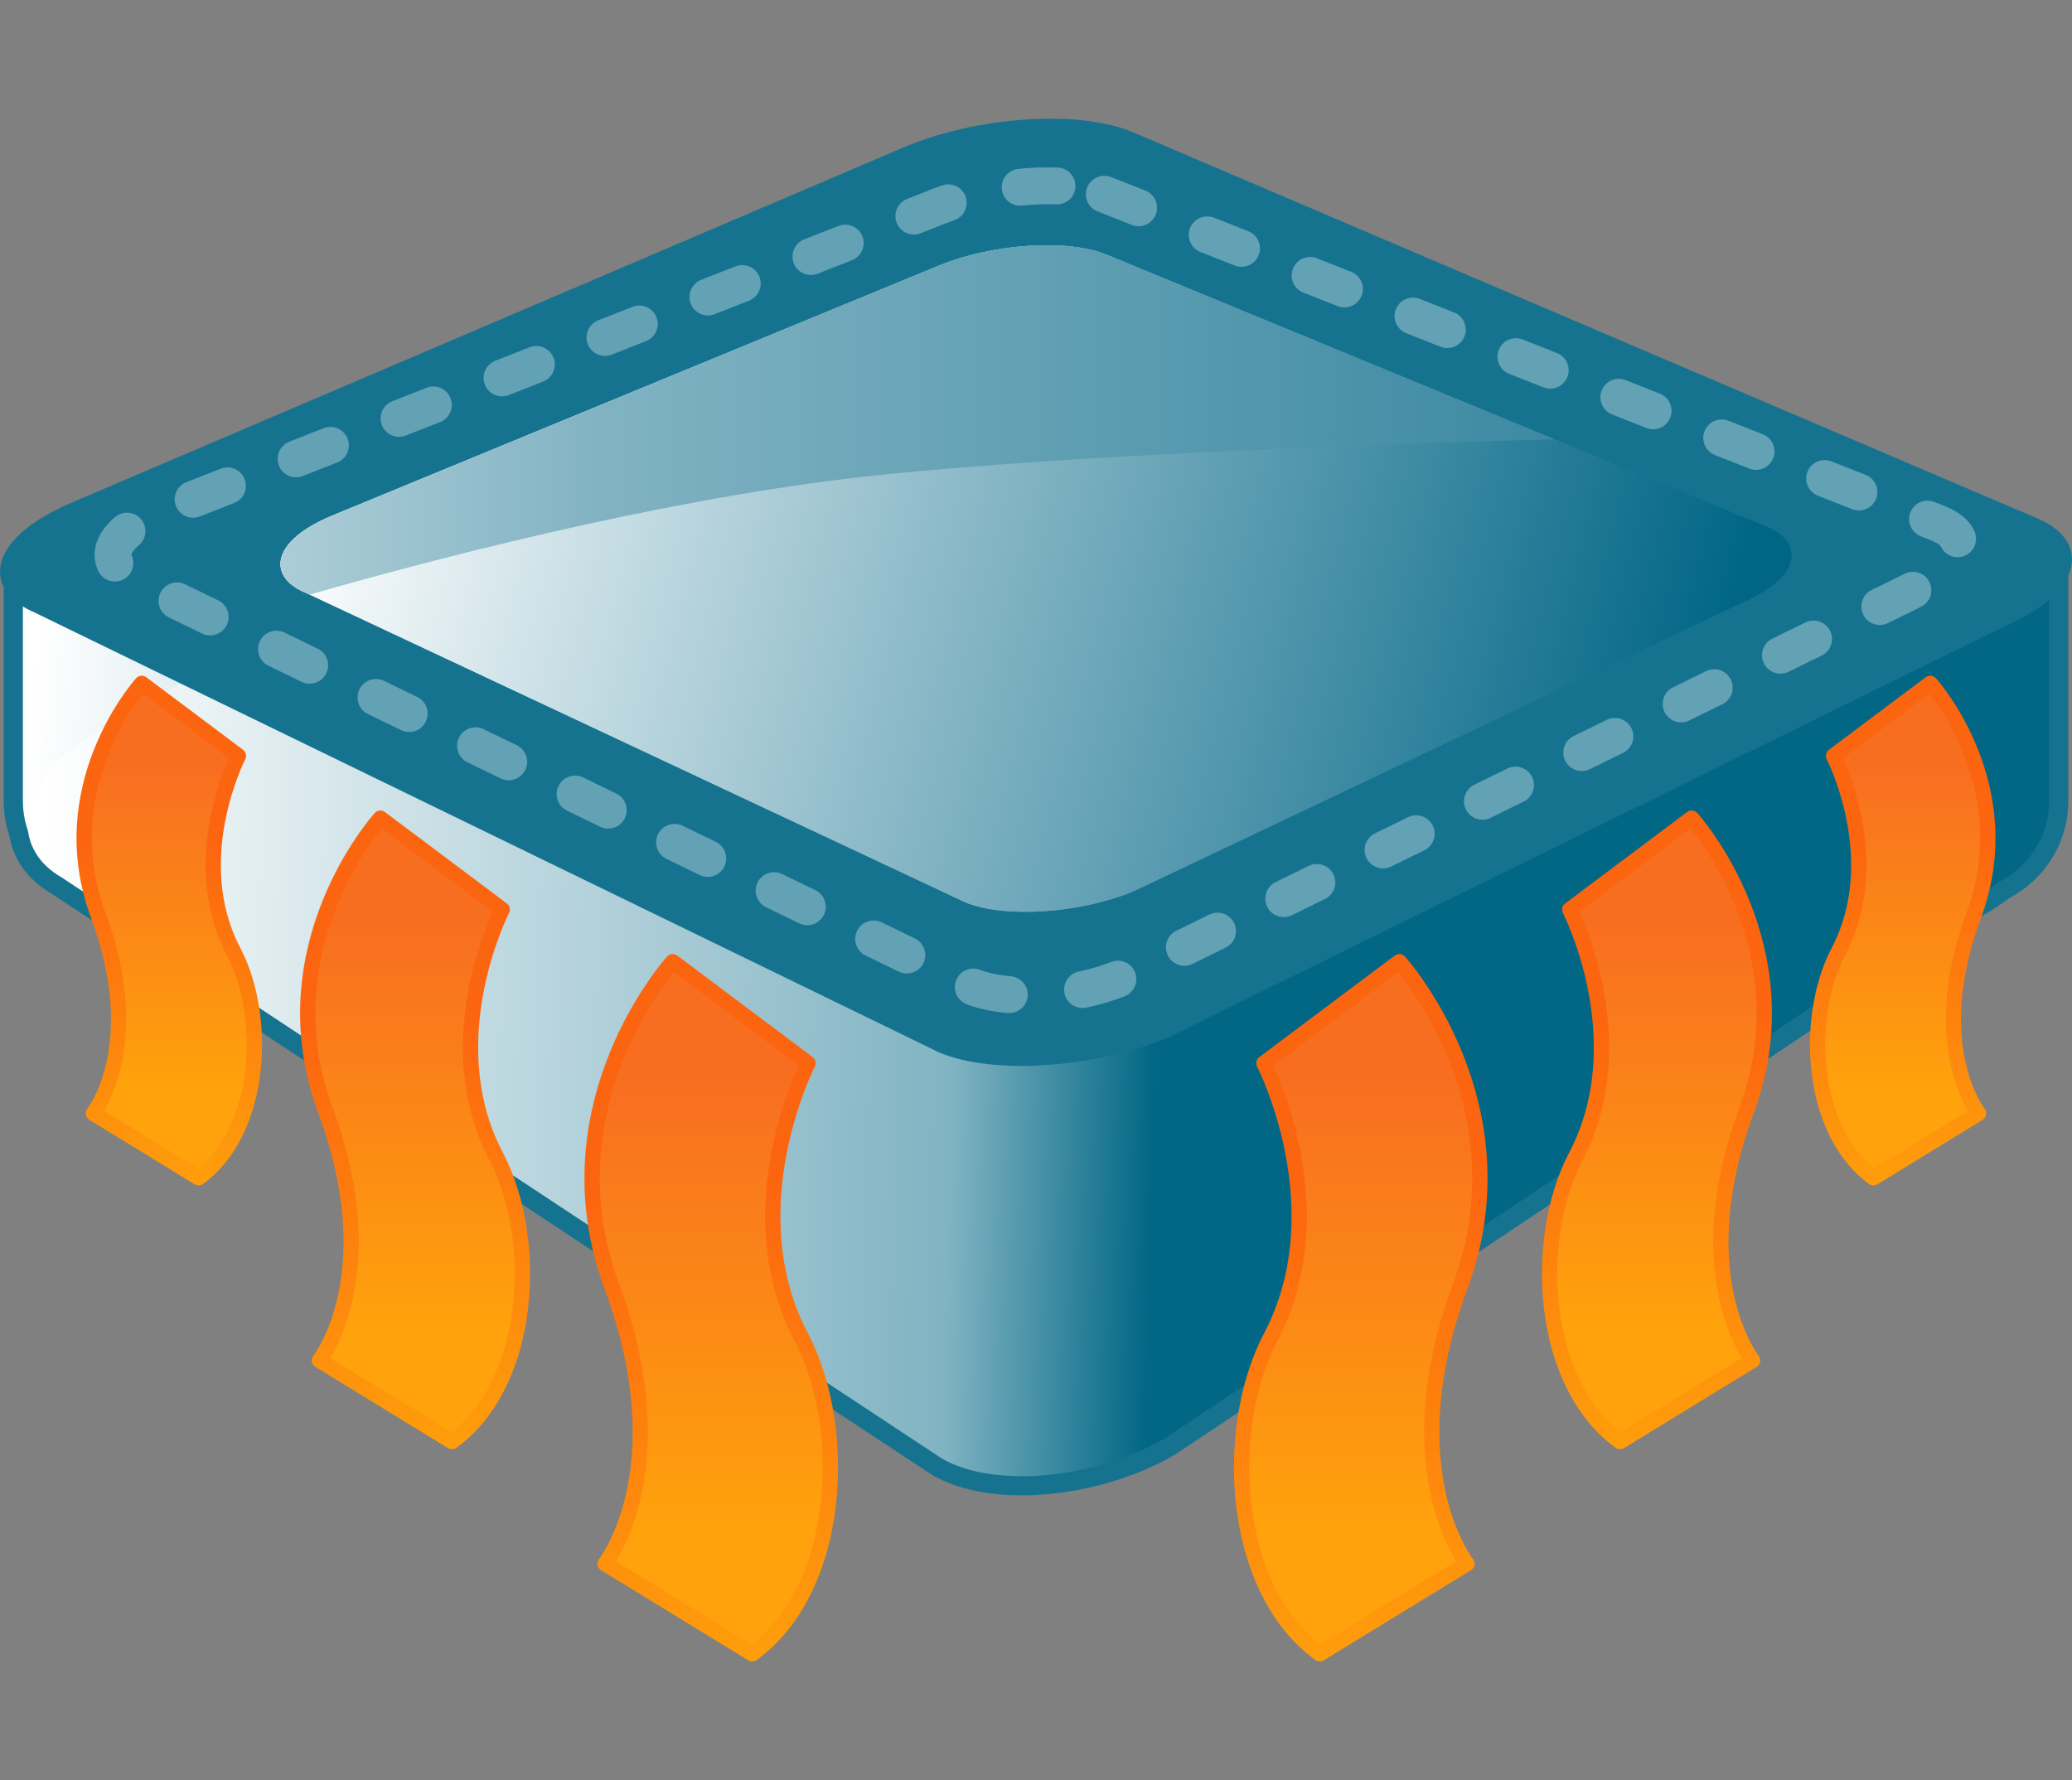 <?xml version="1.0" encoding="UTF-8"?>
<!DOCTYPE svg PUBLIC "-//W3C//DTD SVG 1.1//EN" "http://www.w3.org/Graphics/SVG/1.1/DTD/svg11.dtd">
<!-- Creator: CorelDRAW 2017 -->
<svg xmlns="http://www.w3.org/2000/svg" xml:space="preserve" width="36.516mm" height="31.377mm" version="1.1" style="shape-rendering:geometricPrecision; text-rendering:geometricPrecision; image-rendering:optimizeQuality; fill-rule:evenodd; clip-rule:evenodd"
viewBox="0 0 3651.6 3137.7"
 xmlns:xlink="http://www.w3.org/1999/xlink">
 <rect x="0" y="0" width="3651.6" height="3137.7" fill="#808080" stroke="none"/>
 <defs>
  <style type="text/css">
   <![CDATA[
    .str0 {stroke:#63A1B5;stroke-width:64.99;stroke-linecap:round;stroke-linejoin:round;stroke-miterlimit:22.926;stroke-dasharray:64.99 129.98}
    .fil18 {fill:none;fill-rule:nonzero}
    .fil1 {fill:#167390;fill-rule:nonzero}
    .fil0 {fill:#2B2A29;fill-rule:nonzero}
    .fil8 {fill:url(#id0)}
    .fil16 {fill:url(#id1)}
    .fil10 {fill:url(#id2)}
    .fil14 {fill:url(#id3)}
    .fil6 {fill:url(#id4)}
    .fil12 {fill:url(#id5)}
    .fil2 {fill:url(#id6);fill-rule:nonzero}
    .fil5 {fill:url(#id7);fill-rule:nonzero}
    .fil15 {fill:url(#id8);fill-rule:nonzero}
    .fil4 {fill:url(#id9);fill-rule:nonzero}
    .fil3 {fill:url(#id10);fill-rule:nonzero}
    .fil17 {fill:url(#id11);fill-rule:nonzero}
    .fil13 {fill:url(#id12);fill-rule:nonzero}
    .fil11 {fill:url(#id13);fill-rule:nonzero}
    .fil9 {fill:url(#id14);fill-rule:nonzero}
    .fil7 {fill:url(#id15);fill-rule:nonzero}
   ]]>
  </style>
  <linearGradient id="id0" gradientUnits="userSpaceOnUse" x1="2954.42" y1="2342.12" x2="2954.42" y2="1629.12">
   <stop offset="0" style="stop-opacity:1; stop-color:#FFA20B"/>
   <stop offset="1" style="stop-opacity:1; stop-color:#F86E21"/>
  </linearGradient>
  <linearGradient id="id1" gradientUnits="userSpaceOnUse" xlink:href="#id0" x1="354.44" y1="1918.12" x2="354.44" y2="1353.13">
  </linearGradient>
  <linearGradient id="id2" gradientUnits="userSpaceOnUse" xlink:href="#id0" x1="3380.3" y1="1918.12" x2="3380.3" y2="1353.13">
  </linearGradient>
  <linearGradient id="id3" gradientUnits="userSpaceOnUse" xlink:href="#id0" x1="802.22" y1="2342.12" x2="802.22" y2="1629.12">
  </linearGradient>
  <linearGradient id="id4" gradientUnits="userSpaceOnUse" xlink:href="#id0" x1="2435.87" y1="2694.12" x2="2435.87" y2="1903.12">
  </linearGradient>
  <linearGradient id="id5" gradientUnits="userSpaceOnUse" xlink:href="#id0" x1="1332.5" y1="2694.12" x2="1332.5" y2="1903.12">
  </linearGradient>
  <linearGradient id="id6" gradientUnits="userSpaceOnUse" x1="2011.45" y1="1694.13" x2="29.46" y2="1514.13">
   <stop offset="0" style="stop-opacity:1; stop-color:#016785"/>
   <stop offset="0.4" style="stop-opacity:1; stop-color:#80B3C2"/>
   <stop offset="1" style="stop-opacity:1; stop-color:white"/>
  </linearGradient>
  <linearGradient id="id7" gradientUnits="userSpaceOnUse" x1="4210.66" y1="674.61" x2="-597.77" y2="661.67">
   <stop offset="0" style="stop-opacity:1; stop-color:#016686"/>
   <stop offset="0.651" style="stop-opacity:1; stop-color:#80B2C2"/>
   <stop offset="1" style="stop-opacity:1; stop-color:white"/>
  </linearGradient>
  <linearGradient id="id8" gradientUnits="userSpaceOnUse" x1="818.4" y1="1792.89" x2="875.21" y2="2604.07">
   <stop offset="0" style="stop-opacity:1; stop-color:#FC650F"/>
   <stop offset="1" style="stop-opacity:1; stop-color:#FFA20B"/>
  </linearGradient>
  <linearGradient id="id9" gradientUnits="objectBoundingBox" x1="96.183%" y1="54.214%" x2="0.096%" y2="43.345%">
   <stop offset="0" style="stop-opacity:1; stop-color:#016686"/>
   <stop offset="1" style="stop-opacity:1; stop-color:white"/>
  </linearGradient>
  <linearGradient id="id10" gradientUnits="userSpaceOnUse" x1="2016.28" y1="2686.16" x2="48.06" y2="2638.36">
   <stop offset="0" style="stop-opacity:1; stop-color:#016785"/>
   <stop offset="0.18" style="stop-opacity:1; stop-color:#80B3C2"/>
   <stop offset="1" style="stop-opacity:1; stop-color:white"/>
  </linearGradient>
  <linearGradient id="id11" gradientUnits="userSpaceOnUse" xlink:href="#id8" x1="368.08" y1="1481.93" x2="413.6" y2="2128.07">
  </linearGradient>
  <linearGradient id="id12" gradientUnits="userSpaceOnUse" xlink:href="#id8" x1="1349.34" y1="2084.85" x2="1412.55" y2="2983.07">
  </linearGradient>
  <linearGradient id="id13" gradientUnits="userSpaceOnUse" xlink:href="#id8" x1="3379.78" y1="1481.93" x2="3425.3" y2="2128.07">
  </linearGradient>
  <linearGradient id="id14" gradientUnits="userSpaceOnUse" xlink:href="#id8" x1="2951.19" y1="1792.89" x2="3008.82" y2="2604.07">
  </linearGradient>
  <linearGradient id="id15" gradientUnits="userSpaceOnUse" xlink:href="#id8" x1="2431.42" y1="2084.85" x2="2495.46" y2="2983.07">
  </linearGradient>
 </defs>
 <g id="Katman_x0020_1">
  <g id="_1954430328368">
   <path class="fil0" d="M1992.04 427.52l1551.28 899.25c20.45,11.84 35.57,26.49 45.43,42.96 11.41,19 15.9,40.29 13.8,62.64 -1.99,21.1 -9.95,42.57 -23.54,63.32 -20.02,30.57 -53.02,60.7 -97.88,86.68l-1426.92 952.21c-62.77,36.38 -138.25,58.71 -209.29,65.36 -71.57,6.71 -139.13,-2.54 -185.36,-29.33l-1551.27 -1024.26c-20.47,-11.84 -35.57,-26.49 -45.43,-42.96 -11.4,-19 -15.9,-40.3 -13.8,-62.64 1.98,-21.1 9.94,-42.57 23.54,-63.33 20.05,-30.58 53.03,-60.69 97.88,-86.68l1426.91 -827.17c62.76,-36.39 138.26,-58.72 209.29,-65.38 71.57,-6.68 139.13,2.56 185.36,29.33zm1541 932.04l-1551.28 -899.24c-42.36,-24.55 -105.62,-32.87 -173.35,-26.55 -68.27,6.4 -140.72,27.8 -200.75,62.59l-1426.91 827.17c-41.15,23.85 -70.96,50.79 -88.55,77.62 -10.08,15.38 -15.9,30.33 -17.18,44.06 -1.17,12.47 1.49,24.6 8.15,35.71 7.19,12 18.93,23.12 35.39,32.64l1551.27 1024.25c42.37,24.54 105.62,32.89 173.35,26.55 68.29,-6.38 140.72,-27.78 200.76,-62.58l1426.91 -952.19c41.17,-23.85 70.99,-50.81 88.56,-77.62 10.07,-15.38 15.89,-30.33 17.18,-44.07 1.17,-12.46 -1.48,-24.59 -8.14,-35.7 -7.19,-12.01 -18.95,-23.12 -35.41,-32.64z"/>
   <path class="fil1" d="M2008.94 398.35l1551.28 899.24c12.37,7.17 23.26,15.27 32.62,24.11 9.95,9.41 18.25,19.72 24.83,30.73 7.59,12.64 12.93,26.05 15.97,39.89 3.06,13.75 3.85,28.25 2.43,43.21 -1.27,13.48 -4.43,27.04 -9.41,40.42 -4.89,13.17 -11.39,25.99 -19.4,38.22 -11.66,17.82 -27.22,35.55 -46.41,52.53 -17.79,15.78 -38.65,30.8 -62.31,44.54l-1427.43 952.52c-33.05,19.16 -69.26,34.66 -106.37,46.24 -38.23,11.93 -77.98,19.86 -116.78,23.46 -39.19,3.67 -77.48,2.88 -112.3,-2.63 -34.98,-5.56 -66.75,-15.83 -93,-31.04l-1552.27 -1024.86c-11.98,-7.03 -22.52,-14.93 -31.62,-23.51 -9.95,-9.41 -18.24,-19.73 -24.82,-30.73 -7.52,-12.55 -12.81,-25.93 -15.89,-39.91 -3.14,-13.74 -3.92,-28.16 -2.53,-43.07 1.27,-13.6 4.44,-27.16 9.41,-40.55 4.9,-13.18 11.4,-25.98 19.4,-38.22 11.68,-17.81 27.24,-35.54 46.43,-52.54 17.94,-15.89 38.96,-31 62.81,-44.83l1426.9 -827.18c33.05,-19.16 69.24,-34.64 106.37,-46.24 38.22,-11.94 77.98,-19.84 116.78,-23.48 39.16,-3.65 77.39,-2.84 112.2,2.65 35.01,5.53 66.8,15.8 93.11,31.03zm1507.2 990.39l-1551.28 -899.25c-16.91,-9.79 -38.69,-16.54 -63.55,-20.34 -27.66,-4.24 -58.31,-4.79 -89.86,-1.84 -32.18,3 -65.71,9.73 -98.45,19.94 -31.18,9.71 -61.28,22.55 -88.44,38.29l-1426.91 827.17c-18.37,10.64 -34.12,21.84 -47.07,33.19 -12.64,11.1 -22.74,22.48 -30.13,33.73 -3.79,5.8 -6.73,11.33 -8.71,16.43 -1.78,4.55 -2.86,8.72 -3.2,12.31 -0.24,2.61 -0.06,5.22 0.49,7.78 0.61,2.58 1.64,5.11 3.06,7.47 1.93,3.25 4.73,6.59 8.36,9.93 4.09,3.77 9.1,7.41 15.01,10.83l1552.19 1024.79c16.79,9.52 38.23,16.1 62.66,19.83 27.65,4.23 58.27,4.77 89.84,1.83 32.17,-3 65.7,-9.72 98.43,-19.93 31,-9.65 60.95,-22.4 87.96,-38l1427.42 -952.49c18.37,-10.64 34.12,-21.84 47.07,-33.19 12.67,-11.1 22.75,-22.47 30.12,-33.74 3.8,-5.79 6.73,-11.31 8.72,-16.42 1.77,-4.56 2.85,-8.71 3.19,-12.32 0.25,-2.58 0.07,-5.2 -0.51,-7.78 -0.56,-2.57 -1.57,-5.05 -3.02,-7.47 -1.93,-3.23 -4.73,-6.58 -8.37,-9.92 -4.08,-3.76 -9.11,-7.41 -15.02,-10.83z"/>
   <path class="fil2" d="M23.44 1024.38l3604.73 0 0 387.47c0,96.89 -79.27,176.14 -176.16,176.14l-3252.43 0c-96.88,0 -176.14,-79.25 -176.14,-176.13l0 -387.48z"/>
   <path class="fil1" d="M23.44 1007.48l3621.62 0 0 404.37c0,53.05 -21.72,101.32 -56.68,136.3 -35.04,35.02 -83.29,56.74 -136.37,56.74l-3252.43 0c-53.06,0 -101.31,-21.72 -136.28,-56.68 -35.03,-35.04 -56.76,-83.29 -56.76,-136.35l0 -404.38 16.9 0zm3587.83 33.8l-3570.93 0 0 370.58c0,43.79 17.93,83.63 46.76,112.48 28.85,28.84 68.69,46.75 112.48,46.75l3252.43 0c43.8,0 83.64,-17.91 112.49,-46.75 28.84,-28.85 46.77,-68.69 46.77,-112.49l0 -370.57z"/>
   <path class="fil3" d="M1992.04 427.52l1551.28 899.25c20.45,11.84 35.57,26.48 45.43,42.95 11.41,19.01 15.9,40.3 13.8,62.65 -1.99,21.1 -9.95,42.57 -23.54,63.32 -20.02,30.57 -53.02,60.7 -97.88,86.68l-1426.92 952.21c-62.77,36.39 -138.25,58.72 -209.29,65.36 -71.57,6.72 -139.13,-2.54 -185.36,-29.33l-1551.27 -1024.26c-20.47,-11.84 -35.57,-26.49 -45.42,-42.95 -11.41,-19.01 -15.91,-40.3 -13.81,-62.65 1.98,-21.1 9.94,-42.57 23.54,-63.32 20.05,-30.59 53.03,-60.71 97.88,-86.69l1426.91 -827.18c62.76,-36.38 138.26,-58.71 209.29,-65.36 71.57,-6.7 139.13,2.55 185.36,29.32z"/>
   <path class="fil0" d="M3582.77 938.41l-1596.46 -680.58c-43.6,-18.58 -108.7,-24.88 -178.4,-20.09 -70.26,4.84 -144.82,21.03 -206.61,47.37l-1468.46 626.04c-42.36,18.04 -73.03,38.43 -91.13,58.74 -10.37,11.64 -16.36,22.95 -17.69,33.35 -1.2,9.44 1.54,18.61 8.4,27.02 7.39,9.09 19.48,17.5 36.42,24.7l1596.45 775.2c43.6,18.58 108.7,24.89 178.4,20.09 70.27,-4.82 144.82,-21.02 206.6,-47.36l1468.48 -720.66c42.37,-18.05 73.06,-38.45 91.13,-58.74 10.37,-11.64 16.36,-22.96 17.68,-33.35 1.21,-9.44 -1.52,-18.62 -8.38,-27.03 -7.39,-9.08 -19.49,-17.49 -36.43,-24.7z"/>
   <path class="fil1" d="M1996.58 233l1593.65 680.59c21.01,8.97 36.55,20.05 46.68,32.52 11.72,14.38 16.33,30.5 14.17,47.41 -2.04,15.96 -10.21,32.21 -24.18,47.92 -20.57,23.14 -54.47,45.94 -100.56,65.61l-1465.89 720.67c-64.48,27.53 -142.03,44.43 -215.01,49.46 -73.52,5.09 -142.93,-1.92 -190.42,-22.2l-1593.64 -775.2c-21.03,-8.96 -36.55,-20.04 -46.67,-32.51 -11.72,-14.38 -16.34,-30.5 -14.19,-47.41 2.04,-15.97 10.22,-32.22 24.19,-47.93 20.59,-23.14 54.48,-45.94 100.55,-65.61l1465.89 -626.03c64.48,-27.54 142.04,-44.44 215.01,-49.48 73.52,-5.06 142.93,1.93 190.42,22.19z"/>
   <path class="fil0" d="M3104.79 945.44l-1162.15 -478.98c-31.74,-13.07 -79.12,-17.5 -129.86,-14.13 -51.15,3.4 -105.43,14.81 -150.4,33.34l-1068.96 440.58c-30.83,12.71 -53.16,27.05 -66.35,41.35 -7.54,8.18 -11.9,16.14 -12.87,23.46 -0.87,6.64 1.13,13.1 6.12,19.02 5.38,6.39 14.17,12.31 26.51,17.39l1162.13 545.55c31.74,13.07 79.13,17.51 129.87,14.14 51.15,-3.4 105.41,-14.79 150.4,-33.32l1068.97 -507.19c30.83,-12.69 53.18,-27.05 66.34,-41.33 7.54,-8.19 11.9,-16.16 12.86,-23.48 0.88,-6.64 -1.11,-13.1 -6.1,-19.01 -5.38,-6.4 -14.19,-12.32 -26.51,-17.39z"/>
   <path class="fil4" d="M1950.34 449l1162.13 478.97c15.33,6.3 26.67,14.12 34.05,22.89 8.54,10.12 11.91,21.46 10.34,33.36 -1.49,11.24 -7.46,22.68 -17.64,33.73 -15.01,16.28 -39.73,32.32 -73.33,46.17l-1068.98 507.18c-47.02,19.39 -103.56,31.28 -156.78,34.81 -53.62,3.59 -104.23,-1.35 -138.87,-15.62l-1162.13 -545.56c-15.33,-6.3 -26.65,-14.1 -34.03,-22.87 -8.54,-10.13 -11.91,-21.48 -10.34,-33.38 1.49,-11.23 7.44,-22.66 17.64,-33.72 15.01,-16.3 39.73,-32.33 73.32,-46.18l1068.96 -440.59c47.03,-19.37 103.58,-31.27 156.8,-34.81 53.6,-3.57 104.23,1.35 138.86,15.62z"/>
   <path class="fil4" d="M1950.34 449l1162.13 478.97c15.33,6.3 26.67,14.12 34.05,22.89 8.54,10.12 11.91,21.46 10.34,33.36 -1.49,11.24 -7.46,22.68 -17.64,33.73 -15.01,16.28 -39.73,32.32 -73.33,46.17l-1068.98 507.18c-47.02,19.39 -103.56,31.28 -156.78,34.81 -53.62,3.59 -104.23,-1.35 -138.87,-15.62l-1162.13 -545.56c-15.33,-6.3 -26.65,-14.1 -34.03,-22.87 -8.54,-10.13 -11.91,-21.48 -10.34,-33.38 1.49,-11.23 7.44,-22.66 17.64,-33.72 15.01,-16.3 39.73,-32.33 73.32,-46.18l1068.96 -440.59c47.03,-19.37 103.58,-31.27 156.8,-34.81 53.6,-3.57 104.23,1.35 138.86,15.62z"/>
   <path class="fil5" d="M1950.34 449l788.72 325.07c-381.26,10.69 -855.6,29.55 -1176.81,61.9 -347.51,35 -739.86,133.04 -1016.5,212.06l-6.62 -3.1c-15.33,-6.3 -26.65,-14.1 -34.03,-22.87 -8.54,-10.13 -11.91,-21.48 -10.34,-33.38 1.49,-11.23 7.44,-22.66 17.64,-33.72 15.01,-16.3 39.73,-32.33 73.32,-46.18l1068.96 -440.59c47.03,-19.37 103.58,-31.27 156.8,-34.81 53.6,-3.57 104.23,1.35 138.86,15.62z"/>
   <g id="_1954924383440">
    <g>
     <path class="fil6" d="M2227.58 1873.92l238.47 -178.84c0,0 226.56,250.38 107.32,572.31 -119.24,321.93 11.92,488.86 11.92,488.86l-259.34 158.73c-158.28,-114.92 -170.32,-398.81 -86.46,-558.15 119.23,-226.53 -11.91,-482.91 -11.91,-482.91z"/>
     <path class="fil7" d="M2220.38 1862.49l237.59 -178.19c5.65,-4.23 13.56,-3.36 18.15,1.81 0.66,0.72 231.98,256.38 109.93,585.93 -116.63,314.89 9.56,475.47 9.91,475.92 4.57,5.88 3.5,14.38 -2.38,18.95l-260.6 159.59c-4.79,2.92 -10.67,2.51 -14.95,-0.59 -77.29,-56.1 -121.07,-150.29 -136.71,-251.36 -17.61,-113.78 0.39,-236.9 46.24,-324 115.94,-220.3 -11.66,-469.78 -12.02,-470.5 -3.19,-6.27 -1.02,-13.89 4.84,-17.56zm243.55 -148.99l-219.42 164.57c23,50.54 115.29,279.15 6.92,485.05 -43.3,82.29 -60.27,199.08 -43.5,307.32 14.12,91.26 52.29,176.12 118.83,228.22l239.48 -146.58c-27.66,-44.94 -108.6,-211.11 -5.56,-489.34 103.16,-278.51 -58.24,-501.57 -96.75,-549.24z"/>
     <path class="fil8" d="M2766.49 1603.16l214.8 -161.09c0,0 204.06,225.52 96.66,515.5 -107.4,289.98 10.74,440.33 10.74,440.33l-233.6 142.98c-142.57,-103.51 -153.41,-359.22 -77.87,-502.75 107.39,-204.04 -10.73,-434.97 -10.73,-434.97z"/>
     <path class="fil9" d="M2759.28 1591.72l213.92 -160.42c5.72,-4.29 13.75,-3.34 18.33,2.03 4.41,4.92 208.29,234.1 99.1,528.89 -104.79,282.96 8.53,427.13 8.84,427.55 4.49,5.94 3.31,14.42 -2.64,18.91l-234.71 143.71c-4.78,2.92 -10.66,2.51 -14.95,-0.58 -69.92,-50.77 -109.53,-135.91 -123.67,-227.3 -15.91,-102.76 0.36,-213.97 41.79,-292.67 104.09,-197.8 -10.52,-421.92 -10.85,-422.56 -3.19,-6.27 -1.01,-13.88 4.84,-17.56zm219.87 -131.21l-195.75 146.8c21.5,47.6 102.94,252.46 5.76,437.11 -38.89,73.88 -54.12,178.76 -39.06,275.98 12.63,81.57 46.63,157.39 105.82,204.14l213.78 -130.83c-25.57,-42.12 -96.65,-191.81 -4.44,-440.79 91.94,-248.22 -50.04,-447.41 -86.11,-492.41z"/>
     <path class="fil10" d="M3231.46 1332.27l170.33 -127.74c0,0 161.83,178.84 76.66,408.78 -85.17,229.95 8.51,349.18 8.51,349.18l-185.24 113.38c-113.06,-82.08 -121.65,-284.86 -61.75,-398.67 85.16,-161.8 -8.51,-344.93 -8.51,-344.93z"/>
     <path class="fil11" d="M3223.37 1321.5l170.34 -127.75c5.78,-4.34 13.92,-3.32 18.47,2.19 8.13,9.18 164.77,190.29 78.95,422.02 -82.57,222.96 6.26,335.97 6.51,336.3 4.54,5.88 3.44,14.35 -2.44,18.9l-186.44 114.22c-4.79,2.92 -10.67,2.51 -14.95,-0.58 -56.11,-40.72 -87.86,-108.94 -99.19,-182.08 -12.7,-82.05 0.31,-170.92 33.42,-233.81 81.9,-155.6 -8.32,-332.01 -8.58,-332.51 -3.02,-5.91 -1.23,-13.05 3.91,-16.9zm176.25 -98.51l-151.33 113.5c18.47,41.67 79.88,202.1 3.62,346.99 -30.58,58.09 -42.53,140.61 -30.69,217.13 9.82,63.31 35.98,122.23 81.37,158.91l165.53 -101.32c-21.64,-37.03 -74.12,-155.78 -2.35,-349.54 71.13,-192.04 -35.49,-346.74 -66.15,-385.67z"/>
    </g>
    <g>
     <path class="fil12" d="M1424.03 1873.92l-238.46 -178.84c0,0 -226.56,250.38 -107.32,572.31 119.24,321.93 -11.92,488.86 -11.92,488.86l259.34 158.73c158.27,-114.92 170.31,-398.81 86.45,-558.15 -119.22,-226.53 11.91,-482.91 11.91,-482.91z"/>
     <path class="fil13" d="M1431.23 1862.49l-237.58 -178.19c-5.65,-4.23 -13.56,-3.36 -18.15,1.81 -0.66,0.72 -231.98,256.38 -109.93,585.93 116.63,314.89 -9.56,475.47 -9.91,475.92 -4.57,5.88 -3.5,14.38 2.38,18.95l260.6 159.59c4.79,2.92 10.67,2.51 14.95,-0.59 77.28,-56.1 121.06,-150.29 136.7,-251.36 17.61,-113.78 -0.39,-236.9 -46.24,-324 -115.93,-220.3 11.66,-469.78 12.02,-470.5 3.19,-6.27 1.02,-13.89 -4.84,-17.56zm-243.54 -148.99l219.41 164.57c-23,50.54 -115.28,279.15 -6.92,485.05 43.3,82.29 60.27,199.08 43.5,307.32 -14.12,91.26 -52.29,176.12 -118.82,228.22l-239.48 -146.58c27.66,-44.94 108.6,-211.11 5.56,-489.34 -103.16,-278.51 58.24,-501.57 96.75,-549.24z"/>
     <path class="fil14" d="M885.13 1603.16l-214.8 -161.09c0,0 -204.06,225.52 -96.66,515.5 107.4,289.98 -10.74,440.33 -10.74,440.33l233.6 142.98c142.57,-103.51 153.41,-359.22 77.87,-502.75 -107.39,-204.04 10.73,-434.97 10.73,-434.97z"/>
     <path class="fil15" d="M892.34 1591.72l-213.92 -160.42c-5.72,-4.29 -13.75,-3.34 -18.33,2.03 -4.41,4.92 -208.29,234.1 -99.1,528.89 104.79,282.96 -8.53,427.13 -8.84,427.55 -4.49,5.94 -3.31,14.42 2.64,18.91l234.71 143.71c4.78,2.92 10.66,2.51 14.95,-0.58 69.92,-50.77 109.53,-135.91 123.67,-227.3 15.91,-102.76 -0.36,-213.97 -41.79,-292.67 -104.09,-197.8 10.52,-421.92 10.85,-422.56 3.19,-6.27 1.01,-13.88 -4.84,-17.56zm-219.87 -131.21l195.75 146.8c-21.5,47.6 -102.94,252.46 -5.76,437.11 38.89,73.88 54.12,178.76 39.06,275.98 -12.63,81.57 -46.63,157.39 -105.82,204.14l-213.78 -130.83c25.57,-42.12 96.65,-191.81 4.44,-440.79 -91.94,-248.22 50.04,-447.41 86.11,-492.41z"/>
     <path class="fil16" d="M420.16 1332.27l-170.33 -127.74c0,0 -161.83,178.84 -76.66,408.78 85.17,229.95 -8.51,349.18 -8.51,349.18l185.24 113.38c113.06,-82.08 121.65,-284.86 61.75,-398.67 -85.16,-161.8 8.51,-344.93 8.51,-344.93z"/>
     <path class="fil17" d="M428.25 1321.5l-170.34 -127.75c-5.78,-4.34 -13.92,-3.32 -18.47,2.19 -8.13,9.18 -164.77,190.29 -78.95,422.02 82.57,222.96 -6.26,335.97 -6.51,336.3 -4.54,5.88 -3.44,14.35 2.44,18.9l186.44 114.22c4.79,2.92 10.67,2.51 14.95,-0.58 56.11,-40.72 87.86,-108.94 99.19,-182.08 12.7,-82.05 -0.31,-170.92 -33.42,-233.81 -81.9,-155.6 8.32,-332.01 8.58,-332.51 3.02,-5.91 1.23,-13.05 -3.91,-16.9zm-176.25 -98.51l151.33 113.5c-18.47,41.67 -79.88,202.1 -3.62,346.99 30.58,58.09 42.53,140.61 30.69,217.13 -9.82,63.31 -35.98,122.23 -81.37,158.91l-165.53 -101.32c21.64,-37.03 74.12,-155.78 2.35,-349.54 -71.13,-192.04 35.49,-346.74 66.15,-385.67z"/>
    </g>
   </g>
   <path class="fil18 str0" d="M1946.17 342.34l1468.53 579.65c66.73,26.33 41.69,76.78 -48.67,121.06l-1371.17 672.05c-90.31,44.26 -225.02,51.63 -289.42,20.36l-1468.52 -712.77c-64.46,-31.29 -45.1,-84.22 48.68,-121.08l1371.17 -538.9c93.78,-36.86 222.67,-46.69 289.4,-20.37z"/>
  </g>
 </g>
</svg>
